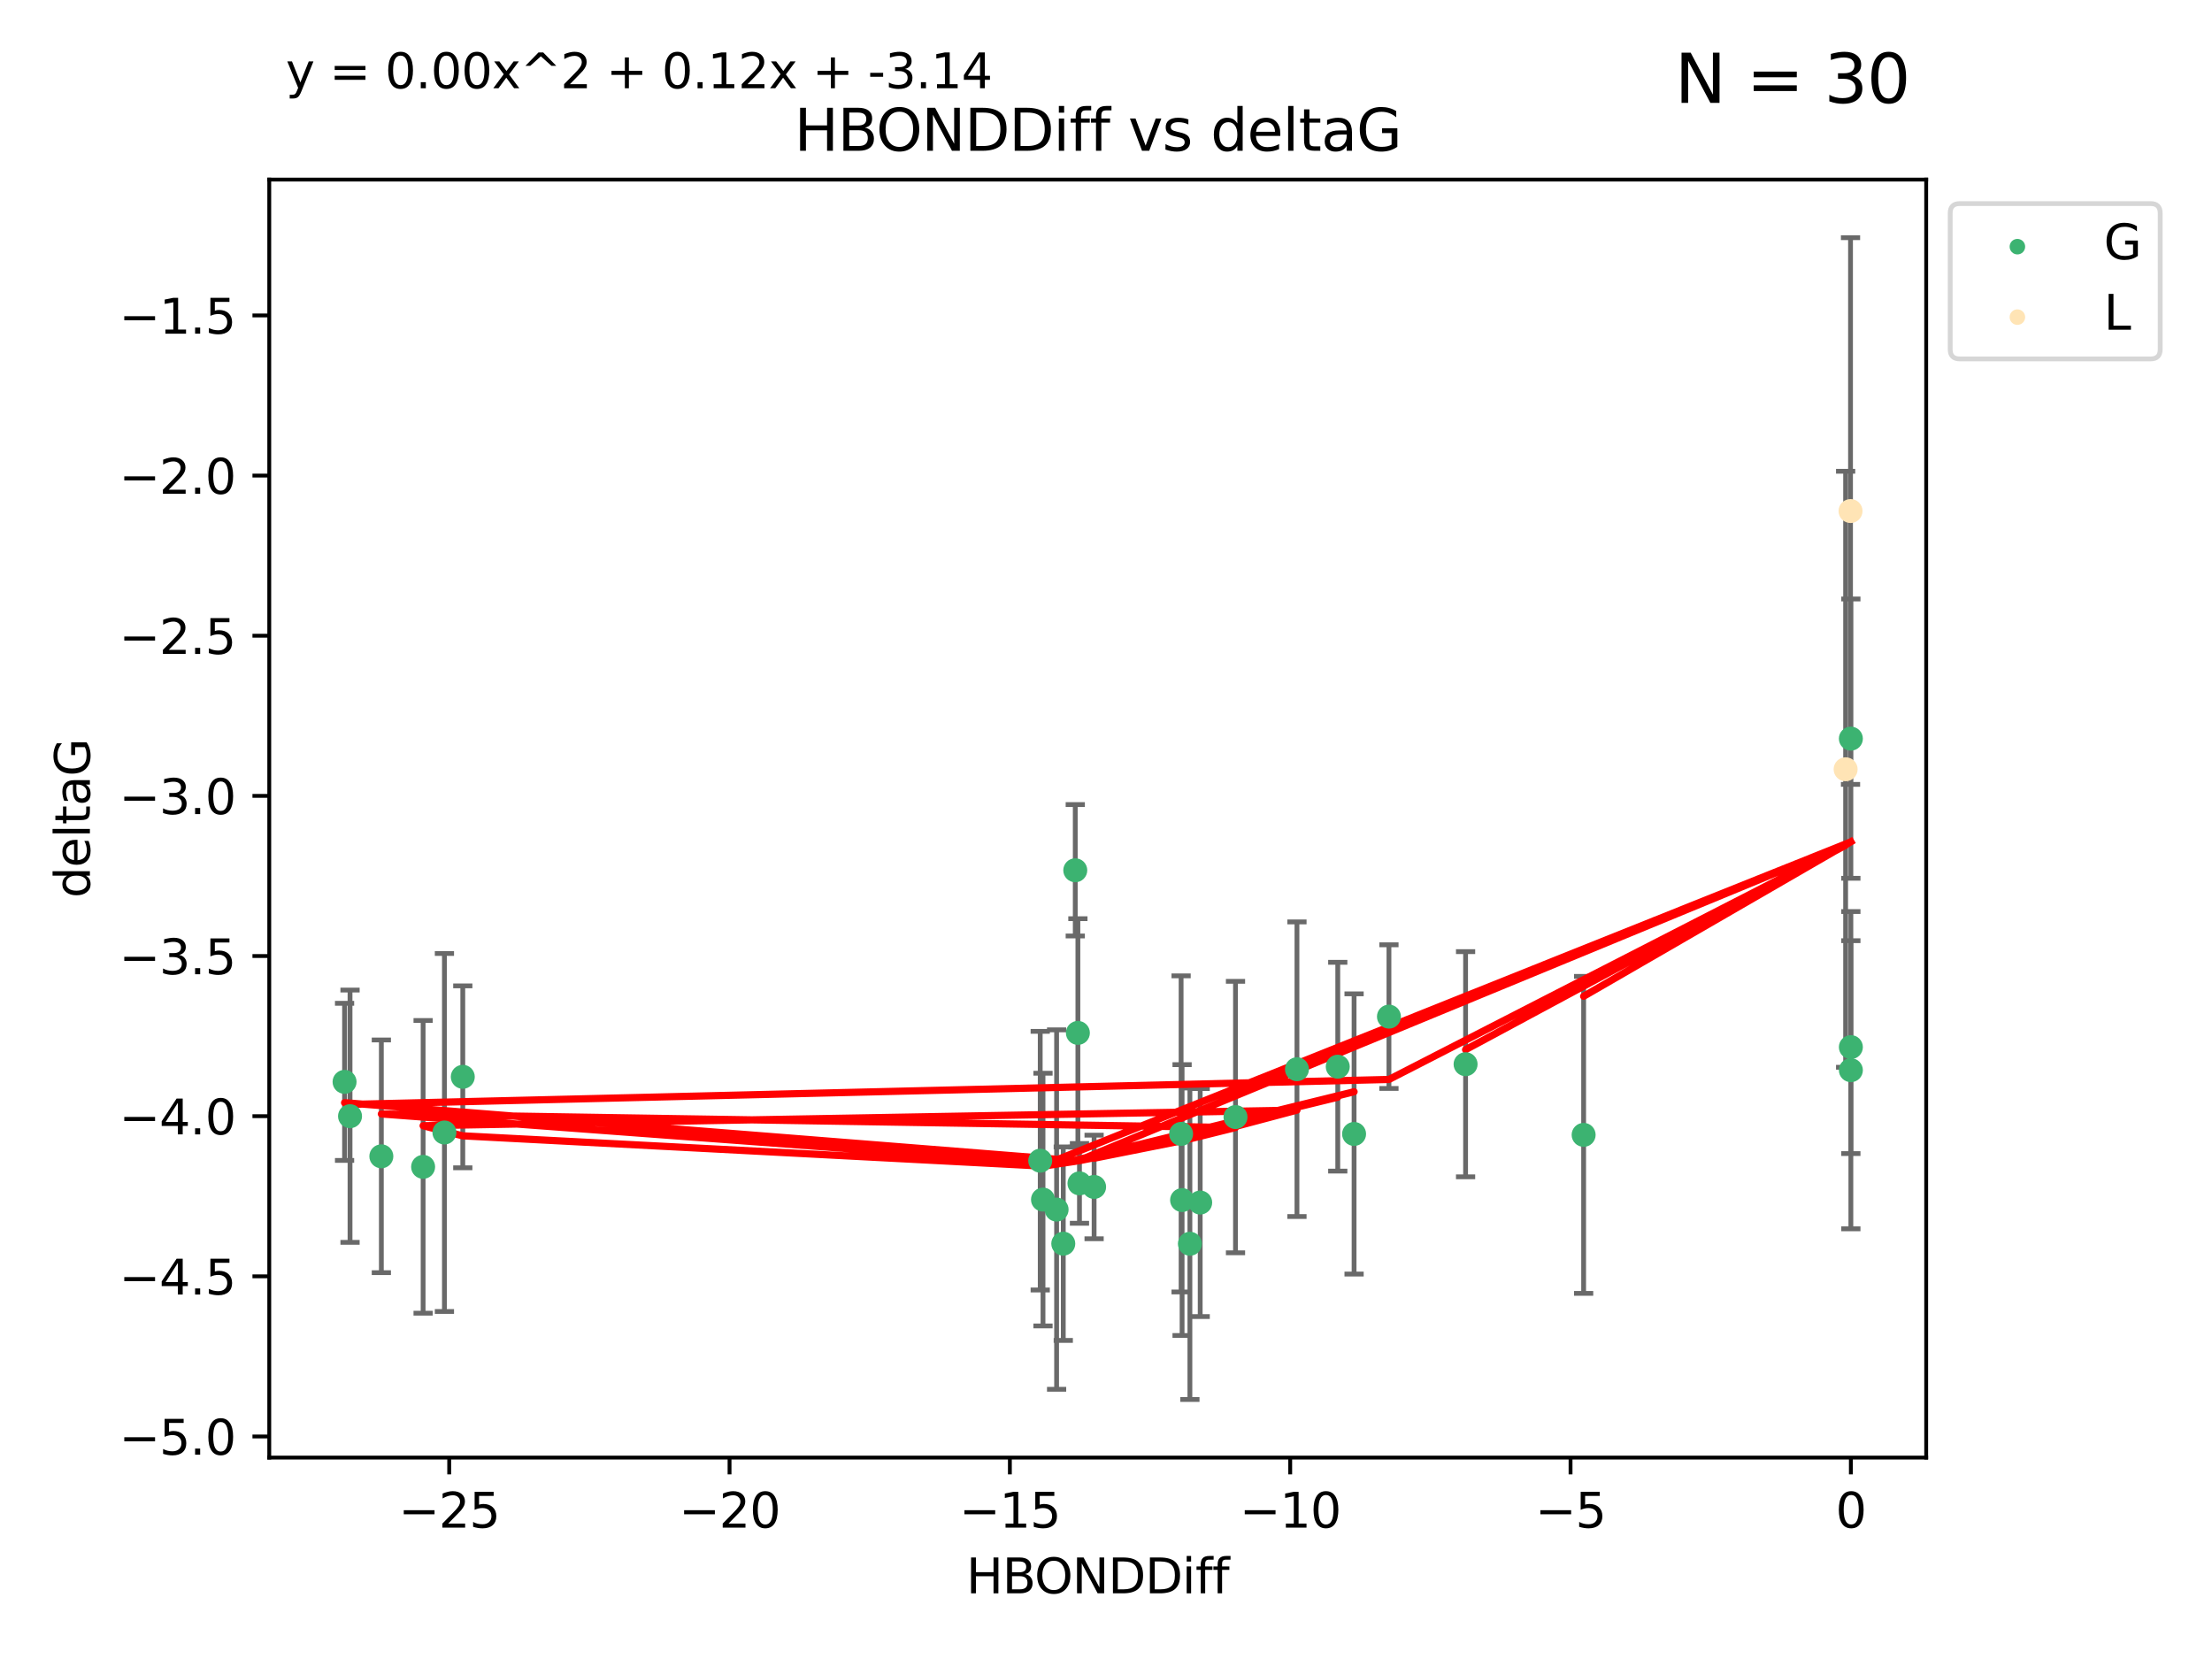<?xml version="1.0" encoding="utf-8" standalone="no"?>
<!DOCTYPE svg PUBLIC "-//W3C//DTD SVG 1.1//EN"
  "http://www.w3.org/Graphics/SVG/1.1/DTD/svg11.dtd">
<svg xmlns:xlink="http://www.w3.org/1999/xlink" width="460.8pt" height="345.6pt" viewBox="0 0 460.8 345.6" xmlns="http://www.w3.org/2000/svg" version="1.1">
 <defs>
  <style type="text/css">*{stroke-linejoin: round; stroke-linecap: butt}</style>
 </defs>
 <g id="figure_1">
  <g id="patch_1">
   <path d="M 0 345.6 
L 460.8 345.6 
L 460.8 0 
L 0 0 
z
" style="fill: #ffffff"/>
  </g>
  <g id="axes_1">
   <g id="patch_2">
    <path d="M 56.09 303.64 
L 401.26 303.64 
L 401.26 37.411 
L 56.09 37.411 
z
" style="fill: #ffffff"/>
   </g>
   <g id="PathCollection_1">
    <defs>
     <path id="mdf478854f2" d="M 0 1.118 
C 0.297 1.118 0.581 1 0.791 0.791 
C 1 0.581 1.118 0.297 1.118 0 
C 1.118 -0.297 1 -0.581 0.791 -0.791 
C 0.581 -1 0.297 -1.118 0 -1.118 
C -0.297 -1.118 -0.581 -1 -0.791 -0.791 
C -1 -0.581 -1.118 -0.297 -1.118 0 
C -1.118 0.297 -1 0.581 -0.791 0.791 
C -0.581 1 -0.297 1.118 0 1.118 
z
" style="stroke: #3cb371"/>
    </defs>
    <g clip-path="url(#p5dbda8f9b2)">
     <use xlink:href="#mdf478854f2" x="247.878" y="259.097" style="fill: #3cb371; stroke: #3cb371"/>
     <use xlink:href="#mdf478854f2" x="257.378" y="232.702" style="fill: #3cb371; stroke: #3cb371"/>
     <use xlink:href="#mdf478854f2" x="79.441" y="240.881" style="fill: #3cb371; stroke: #3cb371"/>
     <use xlink:href="#mdf478854f2" x="220.109" y="251.977" style="fill: #3cb371; stroke: #3cb371"/>
     <use xlink:href="#mdf478854f2" x="217.276" y="249.895" style="fill: #3cb371; stroke: #3cb371"/>
     <use xlink:href="#mdf478854f2" x="96.407" y="224.322" style="fill: #3cb371; stroke: #3cb371"/>
     <use xlink:href="#mdf478854f2" x="92.582" y="235.92" style="fill: #3cb371; stroke: #3cb371"/>
     <use xlink:href="#mdf478854f2" x="88.143" y="243.078" style="fill: #3cb371; stroke: #3cb371"/>
     <use xlink:href="#mdf478854f2" x="270.18" y="222.736" style="fill: #3cb371; stroke: #3cb371"/>
     <use xlink:href="#mdf478854f2" x="246.251" y="249.995" style="fill: #3cb371; stroke: #3cb371"/>
     <use xlink:href="#mdf478854f2" x="246.046" y="236.209" style="fill: #3cb371; stroke: #3cb371"/>
     <use xlink:href="#mdf478854f2" x="227.922" y="247.262" style="fill: #3cb371; stroke: #3cb371"/>
     <use xlink:href="#mdf478854f2" x="250.022" y="250.512" style="fill: #3cb371; stroke: #3cb371"/>
     <use xlink:href="#mdf478854f2" x="224.874" y="246.521" style="fill: #3cb371; stroke: #3cb371"/>
     <use xlink:href="#mdf478854f2" x="282.079" y="236.224" style="fill: #3cb371; stroke: #3cb371"/>
     <use xlink:href="#mdf478854f2" x="221.5" y="259.078" style="fill: #3cb371; stroke: #3cb371"/>
     <use xlink:href="#mdf478854f2" x="278.68" y="222.214" style="fill: #3cb371; stroke: #3cb371"/>
     <use xlink:href="#mdf478854f2" x="223.998" y="181.294" style="fill: #3cb371; stroke: #3cb371"/>
     <use xlink:href="#mdf478854f2" x="216.697" y="241.789" style="fill: #3cb371; stroke: #3cb371"/>
     <use xlink:href="#mdf478854f2" x="224.544" y="215.173" style="fill: #3cb371; stroke: #3cb371"/>
     <use xlink:href="#mdf478854f2" x="71.78" y="225.371" style="fill: #3cb371; stroke: #3cb371"/>
     <use xlink:href="#mdf478854f2" x="72.918" y="232.526" style="fill: #3cb371; stroke: #3cb371"/>
     <use xlink:href="#mdf478854f2" x="289.343" y="211.779" style="fill: #3cb371; stroke: #3cb371"/>
     <use xlink:href="#mdf478854f2" x="305.308" y="221.695" style="fill: #3cb371; stroke: #3cb371"/>
     <use xlink:href="#mdf478854f2" x="385.57" y="153.872" style="fill: #3cb371; stroke: #3cb371"/>
     <use xlink:href="#mdf478854f2" x="385.57" y="222.939" style="fill: #3cb371; stroke: #3cb371"/>
     <use xlink:href="#mdf478854f2" x="329.9" y="236.414" style="fill: #3cb371; stroke: #3cb371"/>
     <use xlink:href="#mdf478854f2" x="385.57" y="218.135" style="fill: #3cb371; stroke: #3cb371"/>
    </g>
   </g>
   <g id="PathCollection_2">
    <defs>
     <path id="mc7ce3ef7ea" d="M 0 1.118 
C 0.297 1.118 0.581 1 0.791 0.791 
C 1 0.581 1.118 0.297 1.118 0 
C 1.118 -0.297 1 -0.581 0.791 -0.791 
C 0.581 -1 0.297 -1.118 0 -1.118 
C -0.297 -1.118 -0.581 -1 -0.791 -0.791 
C -1 -0.581 -1.118 -0.297 -1.118 0 
C -1.118 0.297 -1 0.581 -0.791 0.791 
C -0.581 1 -0.297 1.118 0 1.118 
z
" style="stroke: #ffe4b5"/>
    </defs>
    <g clip-path="url(#p5dbda8f9b2)">
     <use xlink:href="#mc7ce3ef7ea" x="385.498" y="106.457" style="fill: #ffe4b5; stroke: #ffe4b5"/>
     <use xlink:href="#mc7ce3ef7ea" x="384.478" y="160.254" style="fill: #ffe4b5; stroke: #ffe4b5"/>
    </g>
   </g>
   <g id="matplotlib.axis_1">
    <g id="xtick_1">
     <g id="line2d_1">
      <defs>
       <path id="m3c35f64d0a" d="M 0 0 
L 0 3.5 
" style="stroke: #000000; stroke-width: 0.8"/>
      </defs>
      <g>
       <use xlink:href="#m3c35f64d0a" x="93.578" y="303.64" style="stroke: #000000; stroke-width: 0.8"/>
      </g>
     </g>
     <g id="text_1">
      <!-- −25 -->
      <g transform="translate(83.026 318.238)scale(0.1 -0.1)">
       <defs>
        <path id="DejaVuSans-2212" d="M 678 2272 
L 4684 2272 
L 4684 1741 
L 678 1741 
L 678 2272 
z
" transform="scale(0.016)"/>
        <path id="DejaVuSans-32" d="M 1228 531 
L 3431 531 
L 3431 0 
L 469 0 
L 469 531 
Q 828 903 1448 1529 
Q 2069 2156 2228 2338 
Q 2531 2678 2651 2914 
Q 2772 3150 2772 3378 
Q 2772 3750 2511 3984 
Q 2250 4219 1831 4219 
Q 1534 4219 1204 4116 
Q 875 4013 500 3803 
L 500 4441 
Q 881 4594 1212 4672 
Q 1544 4750 1819 4750 
Q 2544 4750 2975 4387 
Q 3406 4025 3406 3419 
Q 3406 3131 3298 2873 
Q 3191 2616 2906 2266 
Q 2828 2175 2409 1742 
Q 1991 1309 1228 531 
z
" transform="scale(0.016)"/>
        <path id="DejaVuSans-35" d="M 691 4666 
L 3169 4666 
L 3169 4134 
L 1269 4134 
L 1269 2991 
Q 1406 3038 1543 3061 
Q 1681 3084 1819 3084 
Q 2600 3084 3056 2656 
Q 3513 2228 3513 1497 
Q 3513 744 3044 326 
Q 2575 -91 1722 -91 
Q 1428 -91 1123 -41 
Q 819 9 494 109 
L 494 744 
Q 775 591 1075 516 
Q 1375 441 1709 441 
Q 2250 441 2565 725 
Q 2881 1009 2881 1497 
Q 2881 1984 2565 2268 
Q 2250 2553 1709 2553 
Q 1456 2553 1204 2497 
Q 953 2441 691 2322 
L 691 4666 
z
" transform="scale(0.016)"/>
       </defs>
       <use xlink:href="#DejaVuSans-2212"/>
       <use xlink:href="#DejaVuSans-32" x="83.789"/>
       <use xlink:href="#DejaVuSans-35" x="147.412"/>
      </g>
     </g>
    </g>
    <g id="xtick_2">
     <g id="line2d_2">
      <g>
       <use xlink:href="#m3c35f64d0a" x="151.977" y="303.64" style="stroke: #000000; stroke-width: 0.8"/>
      </g>
     </g>
     <g id="text_2">
      <!-- −20 -->
      <g transform="translate(141.425 318.238)scale(0.1 -0.1)">
       <defs>
        <path id="DejaVuSans-30" d="M 2034 4250 
Q 1547 4250 1301 3770 
Q 1056 3291 1056 2328 
Q 1056 1369 1301 889 
Q 1547 409 2034 409 
Q 2525 409 2770 889 
Q 3016 1369 3016 2328 
Q 3016 3291 2770 3770 
Q 2525 4250 2034 4250 
z
M 2034 4750 
Q 2819 4750 3233 4129 
Q 3647 3509 3647 2328 
Q 3647 1150 3233 529 
Q 2819 -91 2034 -91 
Q 1250 -91 836 529 
Q 422 1150 422 2328 
Q 422 3509 836 4129 
Q 1250 4750 2034 4750 
z
" transform="scale(0.016)"/>
       </defs>
       <use xlink:href="#DejaVuSans-2212"/>
       <use xlink:href="#DejaVuSans-32" x="83.789"/>
       <use xlink:href="#DejaVuSans-30" x="147.412"/>
      </g>
     </g>
    </g>
    <g id="xtick_3">
     <g id="line2d_3">
      <g>
       <use xlink:href="#m3c35f64d0a" x="210.375" y="303.64" style="stroke: #000000; stroke-width: 0.8"/>
      </g>
     </g>
     <g id="text_3">
      <!-- −15 -->
      <g transform="translate(199.823 318.238)scale(0.1 -0.1)">
       <defs>
        <path id="DejaVuSans-31" d="M 794 531 
L 1825 531 
L 1825 4091 
L 703 3866 
L 703 4441 
L 1819 4666 
L 2450 4666 
L 2450 531 
L 3481 531 
L 3481 0 
L 794 0 
L 794 531 
z
" transform="scale(0.016)"/>
       </defs>
       <use xlink:href="#DejaVuSans-2212"/>
       <use xlink:href="#DejaVuSans-31" x="83.789"/>
       <use xlink:href="#DejaVuSans-35" x="147.412"/>
      </g>
     </g>
    </g>
    <g id="xtick_4">
     <g id="line2d_4">
      <g>
       <use xlink:href="#m3c35f64d0a" x="268.774" y="303.64" style="stroke: #000000; stroke-width: 0.8"/>
      </g>
     </g>
     <g id="text_4">
      <!-- −10 -->
      <g transform="translate(258.221 318.238)scale(0.1 -0.1)">
       <use xlink:href="#DejaVuSans-2212"/>
       <use xlink:href="#DejaVuSans-31" x="83.789"/>
       <use xlink:href="#DejaVuSans-30" x="147.412"/>
      </g>
     </g>
    </g>
    <g id="xtick_5">
     <g id="line2d_5">
      <g>
       <use xlink:href="#m3c35f64d0a" x="327.172" y="303.64" style="stroke: #000000; stroke-width: 0.8"/>
      </g>
     </g>
     <g id="text_5">
      <!-- −5 -->
      <g transform="translate(319.801 318.238)scale(0.1 -0.1)">
       <use xlink:href="#DejaVuSans-2212"/>
       <use xlink:href="#DejaVuSans-35" x="83.789"/>
      </g>
     </g>
    </g>
    <g id="xtick_6">
     <g id="line2d_6">
      <g>
       <use xlink:href="#m3c35f64d0a" x="385.57" y="303.64" style="stroke: #000000; stroke-width: 0.8"/>
      </g>
     </g>
     <g id="text_6">
      <!-- 0 -->
      <g transform="translate(382.389 318.238)scale(0.1 -0.1)">
       <use xlink:href="#DejaVuSans-30"/>
      </g>
     </g>
    </g>
    <g id="text_7">
     <!-- HBONDDiff -->
     <g transform="translate(201.286 331.917)scale(0.1 -0.1)">
      <defs>
       <path id="DejaVuSans-48" d="M 628 4666 
L 1259 4666 
L 1259 2753 
L 3553 2753 
L 3553 4666 
L 4184 4666 
L 4184 0 
L 3553 0 
L 3553 2222 
L 1259 2222 
L 1259 0 
L 628 0 
L 628 4666 
z
" transform="scale(0.016)"/>
       <path id="DejaVuSans-42" d="M 1259 2228 
L 1259 519 
L 2272 519 
Q 2781 519 3026 730 
Q 3272 941 3272 1375 
Q 3272 1813 3026 2020 
Q 2781 2228 2272 2228 
L 1259 2228 
z
M 1259 4147 
L 1259 2741 
L 2194 2741 
Q 2656 2741 2882 2914 
Q 3109 3088 3109 3444 
Q 3109 3797 2882 3972 
Q 2656 4147 2194 4147 
L 1259 4147 
z
M 628 4666 
L 2241 4666 
Q 2963 4666 3353 4366 
Q 3744 4066 3744 3513 
Q 3744 3084 3544 2831 
Q 3344 2578 2956 2516 
Q 3422 2416 3680 2098 
Q 3938 1781 3938 1306 
Q 3938 681 3513 340 
Q 3088 0 2303 0 
L 628 0 
L 628 4666 
z
" transform="scale(0.016)"/>
       <path id="DejaVuSans-4f" d="M 2522 4238 
Q 1834 4238 1429 3725 
Q 1025 3213 1025 2328 
Q 1025 1447 1429 934 
Q 1834 422 2522 422 
Q 3209 422 3611 934 
Q 4013 1447 4013 2328 
Q 4013 3213 3611 3725 
Q 3209 4238 2522 4238 
z
M 2522 4750 
Q 3503 4750 4090 4092 
Q 4678 3434 4678 2328 
Q 4678 1225 4090 567 
Q 3503 -91 2522 -91 
Q 1538 -91 948 565 
Q 359 1222 359 2328 
Q 359 3434 948 4092 
Q 1538 4750 2522 4750 
z
" transform="scale(0.016)"/>
       <path id="DejaVuSans-4e" d="M 628 4666 
L 1478 4666 
L 3547 763 
L 3547 4666 
L 4159 4666 
L 4159 0 
L 3309 0 
L 1241 3903 
L 1241 0 
L 628 0 
L 628 4666 
z
" transform="scale(0.016)"/>
       <path id="DejaVuSans-44" d="M 1259 4147 
L 1259 519 
L 2022 519 
Q 2988 519 3436 956 
Q 3884 1394 3884 2338 
Q 3884 3275 3436 3711 
Q 2988 4147 2022 4147 
L 1259 4147 
z
M 628 4666 
L 1925 4666 
Q 3281 4666 3915 4102 
Q 4550 3538 4550 2338 
Q 4550 1131 3912 565 
Q 3275 0 1925 0 
L 628 0 
L 628 4666 
z
" transform="scale(0.016)"/>
       <path id="DejaVuSans-69" d="M 603 3500 
L 1178 3500 
L 1178 0 
L 603 0 
L 603 3500 
z
M 603 4863 
L 1178 4863 
L 1178 4134 
L 603 4134 
L 603 4863 
z
" transform="scale(0.016)"/>
       <path id="DejaVuSans-66" d="M 2375 4863 
L 2375 4384 
L 1825 4384 
Q 1516 4384 1395 4259 
Q 1275 4134 1275 3809 
L 1275 3500 
L 2222 3500 
L 2222 3053 
L 1275 3053 
L 1275 0 
L 697 0 
L 697 3053 
L 147 3053 
L 147 3500 
L 697 3500 
L 697 3744 
Q 697 4328 969 4595 
Q 1241 4863 1831 4863 
L 2375 4863 
z
" transform="scale(0.016)"/>
      </defs>
      <use xlink:href="#DejaVuSans-48"/>
      <use xlink:href="#DejaVuSans-42" x="75.195"/>
      <use xlink:href="#DejaVuSans-4f" x="142.049"/>
      <use xlink:href="#DejaVuSans-4e" x="220.76"/>
      <use xlink:href="#DejaVuSans-44" x="295.564"/>
      <use xlink:href="#DejaVuSans-44" x="372.566"/>
      <use xlink:href="#DejaVuSans-69" x="449.568"/>
      <use xlink:href="#DejaVuSans-66" x="477.352"/>
      <use xlink:href="#DejaVuSans-66" x="512.557"/>
     </g>
    </g>
   </g>
   <g id="matplotlib.axis_2">
    <g id="ytick_1">
     <g id="line2d_7">
      <defs>
       <path id="m96bfb7d259" d="M 0 0 
L -3.5 0 
" style="stroke: #000000; stroke-width: 0.8"/>
      </defs>
      <g>
       <use xlink:href="#m96bfb7d259" x="56.09" y="299.239" style="stroke: #000000; stroke-width: 0.8"/>
      </g>
     </g>
     <g id="text_8">
      <!-- −5.0 -->
      <g transform="translate(24.807 303.038)scale(0.1 -0.1)">
       <defs>
        <path id="DejaVuSans-2e" d="M 684 794 
L 1344 794 
L 1344 0 
L 684 0 
L 684 794 
z
" transform="scale(0.016)"/>
       </defs>
       <use xlink:href="#DejaVuSans-2212"/>
       <use xlink:href="#DejaVuSans-35" x="83.789"/>
       <use xlink:href="#DejaVuSans-2e" x="147.412"/>
       <use xlink:href="#DejaVuSans-30" x="179.199"/>
      </g>
     </g>
    </g>
    <g id="ytick_2">
     <g id="line2d_8">
      <g>
       <use xlink:href="#m96bfb7d259" x="56.09" y="265.877" style="stroke: #000000; stroke-width: 0.8"/>
      </g>
     </g>
     <g id="text_9">
      <!-- −4.5 -->
      <g transform="translate(24.807 269.676)scale(0.1 -0.1)">
       <defs>
        <path id="DejaVuSans-34" d="M 2419 4116 
L 825 1625 
L 2419 1625 
L 2419 4116 
z
M 2253 4666 
L 3047 4666 
L 3047 1625 
L 3713 1625 
L 3713 1100 
L 3047 1100 
L 3047 0 
L 2419 0 
L 2419 1100 
L 313 1100 
L 313 1709 
L 2253 4666 
z
" transform="scale(0.016)"/>
       </defs>
       <use xlink:href="#DejaVuSans-2212"/>
       <use xlink:href="#DejaVuSans-34" x="83.789"/>
       <use xlink:href="#DejaVuSans-2e" x="147.412"/>
       <use xlink:href="#DejaVuSans-35" x="179.199"/>
      </g>
     </g>
    </g>
    <g id="ytick_3">
     <g id="line2d_9">
      <g>
       <use xlink:href="#m96bfb7d259" x="56.09" y="232.515" style="stroke: #000000; stroke-width: 0.8"/>
      </g>
     </g>
     <g id="text_10">
      <!-- −4.0 -->
      <g transform="translate(24.807 236.315)scale(0.1 -0.1)">
       <use xlink:href="#DejaVuSans-2212"/>
       <use xlink:href="#DejaVuSans-34" x="83.789"/>
       <use xlink:href="#DejaVuSans-2e" x="147.412"/>
       <use xlink:href="#DejaVuSans-30" x="179.199"/>
      </g>
     </g>
    </g>
    <g id="ytick_4">
     <g id="line2d_10">
      <g>
       <use xlink:href="#m96bfb7d259" x="56.09" y="199.154" style="stroke: #000000; stroke-width: 0.8"/>
      </g>
     </g>
     <g id="text_11">
      <!-- −3.5 -->
      <g transform="translate(24.807 202.953)scale(0.1 -0.1)">
       <defs>
        <path id="DejaVuSans-33" d="M 2597 2516 
Q 3050 2419 3304 2112 
Q 3559 1806 3559 1356 
Q 3559 666 3084 287 
Q 2609 -91 1734 -91 
Q 1441 -91 1130 -33 
Q 819 25 488 141 
L 488 750 
Q 750 597 1062 519 
Q 1375 441 1716 441 
Q 2309 441 2620 675 
Q 2931 909 2931 1356 
Q 2931 1769 2642 2001 
Q 2353 2234 1838 2234 
L 1294 2234 
L 1294 2753 
L 1863 2753 
Q 2328 2753 2575 2939 
Q 2822 3125 2822 3475 
Q 2822 3834 2567 4026 
Q 2313 4219 1838 4219 
Q 1578 4219 1281 4162 
Q 984 4106 628 3988 
L 628 4550 
Q 988 4650 1302 4700 
Q 1616 4750 1894 4750 
Q 2613 4750 3031 4423 
Q 3450 4097 3450 3541 
Q 3450 3153 3228 2886 
Q 3006 2619 2597 2516 
z
" transform="scale(0.016)"/>
       </defs>
       <use xlink:href="#DejaVuSans-2212"/>
       <use xlink:href="#DejaVuSans-33" x="83.789"/>
       <use xlink:href="#DejaVuSans-2e" x="147.412"/>
       <use xlink:href="#DejaVuSans-35" x="179.199"/>
      </g>
     </g>
    </g>
    <g id="ytick_5">
     <g id="line2d_11">
      <g>
       <use xlink:href="#m96bfb7d259" x="56.09" y="165.792" style="stroke: #000000; stroke-width: 0.8"/>
      </g>
     </g>
     <g id="text_12">
      <!-- −3.0 -->
      <g transform="translate(24.807 169.591)scale(0.1 -0.1)">
       <use xlink:href="#DejaVuSans-2212"/>
       <use xlink:href="#DejaVuSans-33" x="83.789"/>
       <use xlink:href="#DejaVuSans-2e" x="147.412"/>
       <use xlink:href="#DejaVuSans-30" x="179.199"/>
      </g>
     </g>
    </g>
    <g id="ytick_6">
     <g id="line2d_12">
      <g>
       <use xlink:href="#m96bfb7d259" x="56.09" y="132.431" style="stroke: #000000; stroke-width: 0.8"/>
      </g>
     </g>
     <g id="text_13">
      <!-- −2.5 -->
      <g transform="translate(24.807 136.23)scale(0.1 -0.1)">
       <use xlink:href="#DejaVuSans-2212"/>
       <use xlink:href="#DejaVuSans-32" x="83.789"/>
       <use xlink:href="#DejaVuSans-2e" x="147.412"/>
       <use xlink:href="#DejaVuSans-35" x="179.199"/>
      </g>
     </g>
    </g>
    <g id="ytick_7">
     <g id="line2d_13">
      <g>
       <use xlink:href="#m96bfb7d259" x="56.09" y="99.069" style="stroke: #000000; stroke-width: 0.8"/>
      </g>
     </g>
     <g id="text_14">
      <!-- −2.0 -->
      <g transform="translate(24.807 102.868)scale(0.1 -0.1)">
       <use xlink:href="#DejaVuSans-2212"/>
       <use xlink:href="#DejaVuSans-32" x="83.789"/>
       <use xlink:href="#DejaVuSans-2e" x="147.412"/>
       <use xlink:href="#DejaVuSans-30" x="179.199"/>
      </g>
     </g>
    </g>
    <g id="ytick_8">
     <g id="line2d_14">
      <g>
       <use xlink:href="#m96bfb7d259" x="56.09" y="65.707" style="stroke: #000000; stroke-width: 0.8"/>
      </g>
     </g>
     <g id="text_15">
      <!-- −1.5 -->
      <g transform="translate(24.807 69.507)scale(0.1 -0.1)">
       <use xlink:href="#DejaVuSans-2212"/>
       <use xlink:href="#DejaVuSans-31" x="83.789"/>
       <use xlink:href="#DejaVuSans-2e" x="147.412"/>
       <use xlink:href="#DejaVuSans-35" x="179.199"/>
      </g>
     </g>
    </g>
    <g id="text_16">
     <!-- deltaG -->
     <g transform="translate(18.727 187.064)rotate(-90)scale(0.1 -0.1)">
      <defs>
       <path id="DejaVuSans-64" d="M 2906 2969 
L 2906 4863 
L 3481 4863 
L 3481 0 
L 2906 0 
L 2906 525 
Q 2725 213 2448 61 
Q 2172 -91 1784 -91 
Q 1150 -91 751 415 
Q 353 922 353 1747 
Q 353 2572 751 3078 
Q 1150 3584 1784 3584 
Q 2172 3584 2448 3432 
Q 2725 3281 2906 2969 
z
M 947 1747 
Q 947 1113 1208 752 
Q 1469 391 1925 391 
Q 2381 391 2643 752 
Q 2906 1113 2906 1747 
Q 2906 2381 2643 2742 
Q 2381 3103 1925 3103 
Q 1469 3103 1208 2742 
Q 947 2381 947 1747 
z
" transform="scale(0.016)"/>
       <path id="DejaVuSans-65" d="M 3597 1894 
L 3597 1613 
L 953 1613 
Q 991 1019 1311 708 
Q 1631 397 2203 397 
Q 2534 397 2845 478 
Q 3156 559 3463 722 
L 3463 178 
Q 3153 47 2828 -22 
Q 2503 -91 2169 -91 
Q 1331 -91 842 396 
Q 353 884 353 1716 
Q 353 2575 817 3079 
Q 1281 3584 2069 3584 
Q 2775 3584 3186 3129 
Q 3597 2675 3597 1894 
z
M 3022 2063 
Q 3016 2534 2758 2815 
Q 2500 3097 2075 3097 
Q 1594 3097 1305 2825 
Q 1016 2553 972 2059 
L 3022 2063 
z
" transform="scale(0.016)"/>
       <path id="DejaVuSans-6c" d="M 603 4863 
L 1178 4863 
L 1178 0 
L 603 0 
L 603 4863 
z
" transform="scale(0.016)"/>
       <path id="DejaVuSans-74" d="M 1172 4494 
L 1172 3500 
L 2356 3500 
L 2356 3053 
L 1172 3053 
L 1172 1153 
Q 1172 725 1289 603 
Q 1406 481 1766 481 
L 2356 481 
L 2356 0 
L 1766 0 
Q 1100 0 847 248 
Q 594 497 594 1153 
L 594 3053 
L 172 3053 
L 172 3500 
L 594 3500 
L 594 4494 
L 1172 4494 
z
" transform="scale(0.016)"/>
       <path id="DejaVuSans-61" d="M 2194 1759 
Q 1497 1759 1228 1600 
Q 959 1441 959 1056 
Q 959 750 1161 570 
Q 1363 391 1709 391 
Q 2188 391 2477 730 
Q 2766 1069 2766 1631 
L 2766 1759 
L 2194 1759 
z
M 3341 1997 
L 3341 0 
L 2766 0 
L 2766 531 
Q 2569 213 2275 61 
Q 1981 -91 1556 -91 
Q 1019 -91 701 211 
Q 384 513 384 1019 
Q 384 1609 779 1909 
Q 1175 2209 1959 2209 
L 2766 2209 
L 2766 2266 
Q 2766 2663 2505 2880 
Q 2244 3097 1772 3097 
Q 1472 3097 1187 3025 
Q 903 2953 641 2809 
L 641 3341 
Q 956 3463 1253 3523 
Q 1550 3584 1831 3584 
Q 2591 3584 2966 3190 
Q 3341 2797 3341 1997 
z
" transform="scale(0.016)"/>
       <path id="DejaVuSans-47" d="M 3809 666 
L 3809 1919 
L 2778 1919 
L 2778 2438 
L 4434 2438 
L 4434 434 
Q 4069 175 3628 42 
Q 3188 -91 2688 -91 
Q 1594 -91 976 548 
Q 359 1188 359 2328 
Q 359 3472 976 4111 
Q 1594 4750 2688 4750 
Q 3144 4750 3555 4637 
Q 3966 4525 4313 4306 
L 4313 3634 
Q 3963 3931 3569 4081 
Q 3175 4231 2741 4231 
Q 1884 4231 1454 3753 
Q 1025 3275 1025 2328 
Q 1025 1384 1454 906 
Q 1884 428 2741 428 
Q 3075 428 3337 486 
Q 3600 544 3809 666 
z
" transform="scale(0.016)"/>
      </defs>
      <use xlink:href="#DejaVuSans-64"/>
      <use xlink:href="#DejaVuSans-65" x="63.477"/>
      <use xlink:href="#DejaVuSans-6c" x="125"/>
      <use xlink:href="#DejaVuSans-74" x="152.783"/>
      <use xlink:href="#DejaVuSans-61" x="191.992"/>
      <use xlink:href="#DejaVuSans-47" x="253.271"/>
     </g>
    </g>
   </g>
   <g id="LineCollection_1">
    <path d="M 247.878 291.539 
L 247.878 226.655 
" clip-path="url(#p5dbda8f9b2)" style="fill: none; stroke: #696969"/>
    <path d="M 257.378 260.975 
L 257.378 204.429 
" clip-path="url(#p5dbda8f9b2)" style="fill: none; stroke: #696969"/>
    <path d="M 79.441 265.116 
L 79.441 216.646 
" clip-path="url(#p5dbda8f9b2)" style="fill: none; stroke: #696969"/>
    <path d="M 220.109 289.416 
L 220.109 214.538 
" clip-path="url(#p5dbda8f9b2)" style="fill: none; stroke: #696969"/>
    <path d="M 217.276 276.219 
L 217.276 223.571 
" clip-path="url(#p5dbda8f9b2)" style="fill: none; stroke: #696969"/>
    <path d="M 96.407 243.273 
L 96.407 205.371 
" clip-path="url(#p5dbda8f9b2)" style="fill: none; stroke: #696969"/>
    <path d="M 92.582 273.209 
L 92.582 198.631 
" clip-path="url(#p5dbda8f9b2)" style="fill: none; stroke: #696969"/>
    <path d="M 88.143 273.565 
L 88.143 212.591 
" clip-path="url(#p5dbda8f9b2)" style="fill: none; stroke: #696969"/>
    <path d="M 270.18 253.424 
L 270.18 192.048 
" clip-path="url(#p5dbda8f9b2)" style="fill: none; stroke: #696969"/>
    <path d="M 246.251 278.204 
L 246.251 221.785 
" clip-path="url(#p5dbda8f9b2)" style="fill: none; stroke: #696969"/>
    <path d="M 246.046 269.134 
L 246.046 203.284 
" clip-path="url(#p5dbda8f9b2)" style="fill: none; stroke: #696969"/>
    <path d="M 227.922 258.051 
L 227.922 236.473 
" clip-path="url(#p5dbda8f9b2)" style="fill: none; stroke: #696969"/>
    <path d="M 250.022 274.263 
L 250.022 226.762 
" clip-path="url(#p5dbda8f9b2)" style="fill: none; stroke: #696969"/>
    <path d="M 224.874 254.829 
L 224.874 238.213 
" clip-path="url(#p5dbda8f9b2)" style="fill: none; stroke: #696969"/>
    <path d="M 282.079 265.41 
L 282.079 207.038 
" clip-path="url(#p5dbda8f9b2)" style="fill: none; stroke: #696969"/>
    <path d="M 221.5 279.234 
L 221.5 238.921 
" clip-path="url(#p5dbda8f9b2)" style="fill: none; stroke: #696969"/>
    <path d="M 278.68 243.962 
L 278.68 200.466 
" clip-path="url(#p5dbda8f9b2)" style="fill: none; stroke: #696969"/>
    <path d="M 223.998 194.98 
L 223.998 167.608 
" clip-path="url(#p5dbda8f9b2)" style="fill: none; stroke: #696969"/>
    <path d="M 216.697 268.725 
L 216.697 214.852 
" clip-path="url(#p5dbda8f9b2)" style="fill: none; stroke: #696969"/>
    <path d="M 224.544 238.968 
L 224.544 191.377 
" clip-path="url(#p5dbda8f9b2)" style="fill: none; stroke: #696969"/>
    <path d="M 71.78 241.734 
L 71.78 209.008 
" clip-path="url(#p5dbda8f9b2)" style="fill: none; stroke: #696969"/>
    <path d="M 72.918 258.805 
L 72.918 206.247 
" clip-path="url(#p5dbda8f9b2)" style="fill: none; stroke: #696969"/>
    <path d="M 289.343 226.744 
L 289.343 196.815 
" clip-path="url(#p5dbda8f9b2)" style="fill: none; stroke: #696969"/>
    <path d="M 305.308 245.149 
L 305.308 198.242 
" clip-path="url(#p5dbda8f9b2)" style="fill: none; stroke: #696969"/>
    <path d="M 385.57 182.965 
L 385.57 124.779 
" clip-path="url(#p5dbda8f9b2)" style="fill: none; stroke: #696969"/>
    <path d="M 385.57 255.982 
L 385.57 189.896 
" clip-path="url(#p5dbda8f9b2)" style="fill: none; stroke: #696969"/>
    <path d="M 329.9 269.434 
L 329.9 203.394 
" clip-path="url(#p5dbda8f9b2)" style="fill: none; stroke: #696969"/>
    <path d="M 385.57 240.308 
L 385.57 195.961 
" clip-path="url(#p5dbda8f9b2)" style="fill: none; stroke: #696969"/>
   </g>
   <g id="line2d_15">
    <defs>
     <path id="m185d2fc78f" d="M 2 0 
L -2 -0 
" style="stroke: #696969"/>
    </defs>
    <g clip-path="url(#p5dbda8f9b2)">
     <use xlink:href="#m185d2fc78f" x="247.878" y="291.539" style="fill: #696969; stroke: #696969"/>
     <use xlink:href="#m185d2fc78f" x="257.378" y="260.975" style="fill: #696969; stroke: #696969"/>
     <use xlink:href="#m185d2fc78f" x="79.441" y="265.116" style="fill: #696969; stroke: #696969"/>
     <use xlink:href="#m185d2fc78f" x="220.109" y="289.416" style="fill: #696969; stroke: #696969"/>
     <use xlink:href="#m185d2fc78f" x="217.276" y="276.219" style="fill: #696969; stroke: #696969"/>
     <use xlink:href="#m185d2fc78f" x="96.407" y="243.273" style="fill: #696969; stroke: #696969"/>
     <use xlink:href="#m185d2fc78f" x="92.582" y="273.209" style="fill: #696969; stroke: #696969"/>
     <use xlink:href="#m185d2fc78f" x="88.143" y="273.565" style="fill: #696969; stroke: #696969"/>
     <use xlink:href="#m185d2fc78f" x="270.18" y="253.424" style="fill: #696969; stroke: #696969"/>
     <use xlink:href="#m185d2fc78f" x="246.251" y="278.204" style="fill: #696969; stroke: #696969"/>
     <use xlink:href="#m185d2fc78f" x="246.046" y="269.134" style="fill: #696969; stroke: #696969"/>
     <use xlink:href="#m185d2fc78f" x="227.922" y="258.051" style="fill: #696969; stroke: #696969"/>
     <use xlink:href="#m185d2fc78f" x="250.022" y="274.263" style="fill: #696969; stroke: #696969"/>
     <use xlink:href="#m185d2fc78f" x="224.874" y="254.829" style="fill: #696969; stroke: #696969"/>
     <use xlink:href="#m185d2fc78f" x="282.079" y="265.41" style="fill: #696969; stroke: #696969"/>
     <use xlink:href="#m185d2fc78f" x="221.5" y="279.234" style="fill: #696969; stroke: #696969"/>
     <use xlink:href="#m185d2fc78f" x="278.68" y="243.962" style="fill: #696969; stroke: #696969"/>
     <use xlink:href="#m185d2fc78f" x="223.998" y="194.98" style="fill: #696969; stroke: #696969"/>
     <use xlink:href="#m185d2fc78f" x="216.697" y="268.725" style="fill: #696969; stroke: #696969"/>
     <use xlink:href="#m185d2fc78f" x="224.544" y="238.968" style="fill: #696969; stroke: #696969"/>
     <use xlink:href="#m185d2fc78f" x="71.78" y="241.734" style="fill: #696969; stroke: #696969"/>
     <use xlink:href="#m185d2fc78f" x="72.918" y="258.805" style="fill: #696969; stroke: #696969"/>
     <use xlink:href="#m185d2fc78f" x="289.343" y="226.744" style="fill: #696969; stroke: #696969"/>
     <use xlink:href="#m185d2fc78f" x="305.308" y="245.149" style="fill: #696969; stroke: #696969"/>
     <use xlink:href="#m185d2fc78f" x="385.57" y="182.965" style="fill: #696969; stroke: #696969"/>
     <use xlink:href="#m185d2fc78f" x="385.57" y="255.982" style="fill: #696969; stroke: #696969"/>
     <use xlink:href="#m185d2fc78f" x="329.9" y="269.434" style="fill: #696969; stroke: #696969"/>
     <use xlink:href="#m185d2fc78f" x="385.57" y="240.308" style="fill: #696969; stroke: #696969"/>
    </g>
   </g>
   <g id="line2d_16">
    <g clip-path="url(#p5dbda8f9b2)">
     <use xlink:href="#m185d2fc78f" x="247.878" y="226.655" style="fill: #696969; stroke: #696969"/>
     <use xlink:href="#m185d2fc78f" x="257.378" y="204.429" style="fill: #696969; stroke: #696969"/>
     <use xlink:href="#m185d2fc78f" x="79.441" y="216.646" style="fill: #696969; stroke: #696969"/>
     <use xlink:href="#m185d2fc78f" x="220.109" y="214.538" style="fill: #696969; stroke: #696969"/>
     <use xlink:href="#m185d2fc78f" x="217.276" y="223.571" style="fill: #696969; stroke: #696969"/>
     <use xlink:href="#m185d2fc78f" x="96.407" y="205.371" style="fill: #696969; stroke: #696969"/>
     <use xlink:href="#m185d2fc78f" x="92.582" y="198.631" style="fill: #696969; stroke: #696969"/>
     <use xlink:href="#m185d2fc78f" x="88.143" y="212.591" style="fill: #696969; stroke: #696969"/>
     <use xlink:href="#m185d2fc78f" x="270.18" y="192.048" style="fill: #696969; stroke: #696969"/>
     <use xlink:href="#m185d2fc78f" x="246.251" y="221.785" style="fill: #696969; stroke: #696969"/>
     <use xlink:href="#m185d2fc78f" x="246.046" y="203.284" style="fill: #696969; stroke: #696969"/>
     <use xlink:href="#m185d2fc78f" x="227.922" y="236.473" style="fill: #696969; stroke: #696969"/>
     <use xlink:href="#m185d2fc78f" x="250.022" y="226.762" style="fill: #696969; stroke: #696969"/>
     <use xlink:href="#m185d2fc78f" x="224.874" y="238.213" style="fill: #696969; stroke: #696969"/>
     <use xlink:href="#m185d2fc78f" x="282.079" y="207.038" style="fill: #696969; stroke: #696969"/>
     <use xlink:href="#m185d2fc78f" x="221.5" y="238.921" style="fill: #696969; stroke: #696969"/>
     <use xlink:href="#m185d2fc78f" x="278.68" y="200.466" style="fill: #696969; stroke: #696969"/>
     <use xlink:href="#m185d2fc78f" x="223.998" y="167.608" style="fill: #696969; stroke: #696969"/>
     <use xlink:href="#m185d2fc78f" x="216.697" y="214.852" style="fill: #696969; stroke: #696969"/>
     <use xlink:href="#m185d2fc78f" x="224.544" y="191.377" style="fill: #696969; stroke: #696969"/>
     <use xlink:href="#m185d2fc78f" x="71.78" y="209.008" style="fill: #696969; stroke: #696969"/>
     <use xlink:href="#m185d2fc78f" x="72.918" y="206.247" style="fill: #696969; stroke: #696969"/>
     <use xlink:href="#m185d2fc78f" x="289.343" y="196.815" style="fill: #696969; stroke: #696969"/>
     <use xlink:href="#m185d2fc78f" x="305.308" y="198.242" style="fill: #696969; stroke: #696969"/>
     <use xlink:href="#m185d2fc78f" x="385.57" y="124.779" style="fill: #696969; stroke: #696969"/>
     <use xlink:href="#m185d2fc78f" x="385.57" y="189.896" style="fill: #696969; stroke: #696969"/>
     <use xlink:href="#m185d2fc78f" x="329.9" y="203.394" style="fill: #696969; stroke: #696969"/>
     <use xlink:href="#m185d2fc78f" x="385.57" y="195.961" style="fill: #696969; stroke: #696969"/>
    </g>
   </g>
   <g id="LineCollection_2">
    <path d="M 385.498 163.402 
L 385.498 49.513 
" clip-path="url(#p5dbda8f9b2)" style="fill: none; stroke: #696969"/>
    <path d="M 384.478 222.331 
L 384.478 98.176 
" clip-path="url(#p5dbda8f9b2)" style="fill: none; stroke: #696969"/>
   </g>
   <g id="line2d_17">
    <g clip-path="url(#p5dbda8f9b2)">
     <use xlink:href="#m185d2fc78f" x="385.498" y="163.402" style="fill: #696969; stroke: #696969"/>
     <use xlink:href="#m185d2fc78f" x="384.478" y="222.331" style="fill: #696969; stroke: #696969"/>
    </g>
   </g>
   <g id="line2d_18">
    <g clip-path="url(#p5dbda8f9b2)">
     <use xlink:href="#m185d2fc78f" x="385.498" y="49.513" style="fill: #696969; stroke: #696969"/>
     <use xlink:href="#m185d2fc78f" x="384.478" y="98.176" style="fill: #696969; stroke: #696969"/>
    </g>
   </g>
   <g id="line2d_19">
    <path d="M 247.878 237.249 
L 257.378 234.89 
L 79.441 232.059 
L 220.109 242.522 
L 217.276 242.924 
L 96.407 236.614 
L 92.582 235.666 
L 88.143 234.508 
L 270.18 231.262 
L 246.251 237.625 
L 246.046 237.672 
L 227.922 241.283 
L 250.022 236.741 
L 224.874 241.789 
L 282.079 227.43 
L 221.5 242.316 
L 278.68 228.57 
L 223.998 241.929 
L 216.697 243.003 
L 385.498 175.407 
L 224.544 241.842 
L 71.78 229.707 
L 72.918 230.068 
L 289.343 224.872 
L 384.478 176.083 
L 305.308 218.667 
L 385.57 175.358 
L 385.57 175.358 
L 329.9 207.545 
L 385.57 175.358 
" clip-path="url(#p5dbda8f9b2)" style="fill: none; stroke: #ff0000; stroke-width: 1.5; stroke-linecap: square"/>
   </g>
   <g id="line2d_20">
    <defs>
     <path id="mddb0609fc0" d="M 0 2 
C 0.53 2 1.039 1.789 1.414 1.414 
C 1.789 1.039 2 0.53 2 0 
C 2 -0.53 1.789 -1.039 1.414 -1.414 
C 1.039 -1.789 0.53 -2 0 -2 
C -0.53 -2 -1.039 -1.789 -1.414 -1.414 
C -1.789 -1.039 -2 -0.53 -2 0 
C -2 0.53 -1.789 1.039 -1.414 1.414 
C -1.039 1.789 -0.53 2 0 2 
z
" style="stroke: #3cb371"/>
    </defs>
    <g clip-path="url(#p5dbda8f9b2)">
     <use xlink:href="#mddb0609fc0" x="247.878" y="259.097" style="fill: #3cb371; stroke: #3cb371"/>
     <use xlink:href="#mddb0609fc0" x="257.378" y="232.702" style="fill: #3cb371; stroke: #3cb371"/>
     <use xlink:href="#mddb0609fc0" x="79.441" y="240.881" style="fill: #3cb371; stroke: #3cb371"/>
     <use xlink:href="#mddb0609fc0" x="220.109" y="251.977" style="fill: #3cb371; stroke: #3cb371"/>
     <use xlink:href="#mddb0609fc0" x="217.276" y="249.895" style="fill: #3cb371; stroke: #3cb371"/>
     <use xlink:href="#mddb0609fc0" x="96.407" y="224.322" style="fill: #3cb371; stroke: #3cb371"/>
     <use xlink:href="#mddb0609fc0" x="92.582" y="235.92" style="fill: #3cb371; stroke: #3cb371"/>
     <use xlink:href="#mddb0609fc0" x="88.143" y="243.078" style="fill: #3cb371; stroke: #3cb371"/>
     <use xlink:href="#mddb0609fc0" x="270.18" y="222.736" style="fill: #3cb371; stroke: #3cb371"/>
     <use xlink:href="#mddb0609fc0" x="246.251" y="249.995" style="fill: #3cb371; stroke: #3cb371"/>
     <use xlink:href="#mddb0609fc0" x="246.046" y="236.209" style="fill: #3cb371; stroke: #3cb371"/>
     <use xlink:href="#mddb0609fc0" x="227.922" y="247.262" style="fill: #3cb371; stroke: #3cb371"/>
     <use xlink:href="#mddb0609fc0" x="250.022" y="250.512" style="fill: #3cb371; stroke: #3cb371"/>
     <use xlink:href="#mddb0609fc0" x="224.874" y="246.521" style="fill: #3cb371; stroke: #3cb371"/>
     <use xlink:href="#mddb0609fc0" x="282.079" y="236.224" style="fill: #3cb371; stroke: #3cb371"/>
     <use xlink:href="#mddb0609fc0" x="221.5" y="259.078" style="fill: #3cb371; stroke: #3cb371"/>
     <use xlink:href="#mddb0609fc0" x="278.68" y="222.214" style="fill: #3cb371; stroke: #3cb371"/>
     <use xlink:href="#mddb0609fc0" x="223.998" y="181.294" style="fill: #3cb371; stroke: #3cb371"/>
     <use xlink:href="#mddb0609fc0" x="216.697" y="241.789" style="fill: #3cb371; stroke: #3cb371"/>
     <use xlink:href="#mddb0609fc0" x="224.544" y="215.173" style="fill: #3cb371; stroke: #3cb371"/>
     <use xlink:href="#mddb0609fc0" x="71.78" y="225.371" style="fill: #3cb371; stroke: #3cb371"/>
     <use xlink:href="#mddb0609fc0" x="72.918" y="232.526" style="fill: #3cb371; stroke: #3cb371"/>
     <use xlink:href="#mddb0609fc0" x="289.343" y="211.779" style="fill: #3cb371; stroke: #3cb371"/>
     <use xlink:href="#mddb0609fc0" x="305.308" y="221.695" style="fill: #3cb371; stroke: #3cb371"/>
     <use xlink:href="#mddb0609fc0" x="385.57" y="153.872" style="fill: #3cb371; stroke: #3cb371"/>
     <use xlink:href="#mddb0609fc0" x="385.57" y="222.939" style="fill: #3cb371; stroke: #3cb371"/>
     <use xlink:href="#mddb0609fc0" x="329.9" y="236.414" style="fill: #3cb371; stroke: #3cb371"/>
     <use xlink:href="#mddb0609fc0" x="385.57" y="218.135" style="fill: #3cb371; stroke: #3cb371"/>
    </g>
   </g>
   <g id="line2d_21">
    <defs>
     <path id="md002e01f93" d="M 0 2 
C 0.53 2 1.039 1.789 1.414 1.414 
C 1.789 1.039 2 0.53 2 0 
C 2 -0.53 1.789 -1.039 1.414 -1.414 
C 1.039 -1.789 0.53 -2 0 -2 
C -0.53 -2 -1.039 -1.789 -1.414 -1.414 
C -1.789 -1.039 -2 -0.53 -2 0 
C -2 0.53 -1.789 1.039 -1.414 1.414 
C -1.039 1.789 -0.53 2 0 2 
z
" style="stroke: #ffe4b5"/>
    </defs>
    <g clip-path="url(#p5dbda8f9b2)">
     <use xlink:href="#md002e01f93" x="385.498" y="106.457" style="fill: #ffe4b5; stroke: #ffe4b5"/>
     <use xlink:href="#md002e01f93" x="384.478" y="160.254" style="fill: #ffe4b5; stroke: #ffe4b5"/>
    </g>
   </g>
   <g id="patch_3">
    <path d="M 56.09 303.64 
L 56.09 37.411 
" style="fill: none; stroke: #000000; stroke-width: 0.8; stroke-linejoin: miter; stroke-linecap: square"/>
   </g>
   <g id="patch_4">
    <path d="M 401.26 303.64 
L 401.26 37.411 
" style="fill: none; stroke: #000000; stroke-width: 0.8; stroke-linejoin: miter; stroke-linecap: square"/>
   </g>
   <g id="patch_5">
    <path d="M 56.09 303.64 
L 401.26 303.64 
" style="fill: none; stroke: #000000; stroke-width: 0.8; stroke-linejoin: miter; stroke-linecap: square"/>
   </g>
   <g id="patch_6">
    <path d="M 56.09 37.411 
L 401.26 37.411 
" style="fill: none; stroke: #000000; stroke-width: 0.8; stroke-linejoin: miter; stroke-linecap: square"/>
   </g>
   <g id="text_17">
    <!-- N = 30 -->
    <g transform="translate(348.889 21.426)scale(0.14 -0.14)">
     <defs>
      <path id="DejaVuSans-20" transform="scale(0.016)"/>
      <path id="DejaVuSans-3d" d="M 678 2906 
L 4684 2906 
L 4684 2381 
L 678 2381 
L 678 2906 
z
M 678 1631 
L 4684 1631 
L 4684 1100 
L 678 1100 
L 678 1631 
z
" transform="scale(0.016)"/>
     </defs>
     <use xlink:href="#DejaVuSans-4e"/>
     <use xlink:href="#DejaVuSans-20" x="74.805"/>
     <use xlink:href="#DejaVuSans-3d" x="106.592"/>
     <use xlink:href="#DejaVuSans-20" x="190.381"/>
     <use xlink:href="#DejaVuSans-33" x="222.168"/>
     <use xlink:href="#DejaVuSans-30" x="285.791"/>
    </g>
   </g>
   <g id="text_18">
    <!-- y = 0.00x^2 + 0.12x + -3.14 -->
    <g transform="translate(59.542 18.387)scale(0.1 -0.1)">
     <defs>
      <path id="DejaVuSans-79" d="M 2059 -325 
Q 1816 -950 1584 -1140 
Q 1353 -1331 966 -1331 
L 506 -1331 
L 506 -850 
L 844 -850 
Q 1081 -850 1212 -737 
Q 1344 -625 1503 -206 
L 1606 56 
L 191 3500 
L 800 3500 
L 1894 763 
L 2988 3500 
L 3597 3500 
L 2059 -325 
z
" transform="scale(0.016)"/>
      <path id="DejaVuSans-78" d="M 3513 3500 
L 2247 1797 
L 3578 0 
L 2900 0 
L 1881 1375 
L 863 0 
L 184 0 
L 1544 1831 
L 300 3500 
L 978 3500 
L 1906 2253 
L 2834 3500 
L 3513 3500 
z
" transform="scale(0.016)"/>
      <path id="DejaVuSans-5e" d="M 2988 4666 
L 4684 2925 
L 4056 2925 
L 2681 4159 
L 1306 2925 
L 678 2925 
L 2375 4666 
L 2988 4666 
z
" transform="scale(0.016)"/>
      <path id="DejaVuSans-2b" d="M 2944 4013 
L 2944 2272 
L 4684 2272 
L 4684 1741 
L 2944 1741 
L 2944 0 
L 2419 0 
L 2419 1741 
L 678 1741 
L 678 2272 
L 2419 2272 
L 2419 4013 
L 2944 4013 
z
" transform="scale(0.016)"/>
      <path id="DejaVuSans-2d" d="M 313 2009 
L 1997 2009 
L 1997 1497 
L 313 1497 
L 313 2009 
z
" transform="scale(0.016)"/>
     </defs>
     <use xlink:href="#DejaVuSans-79"/>
     <use xlink:href="#DejaVuSans-20" x="59.18"/>
     <use xlink:href="#DejaVuSans-3d" x="90.967"/>
     <use xlink:href="#DejaVuSans-20" x="174.756"/>
     <use xlink:href="#DejaVuSans-30" x="206.543"/>
     <use xlink:href="#DejaVuSans-2e" x="270.166"/>
     <use xlink:href="#DejaVuSans-30" x="301.953"/>
     <use xlink:href="#DejaVuSans-30" x="365.576"/>
     <use xlink:href="#DejaVuSans-78" x="429.199"/>
     <use xlink:href="#DejaVuSans-5e" x="488.379"/>
     <use xlink:href="#DejaVuSans-32" x="572.168"/>
     <use xlink:href="#DejaVuSans-20" x="635.791"/>
     <use xlink:href="#DejaVuSans-2b" x="667.578"/>
     <use xlink:href="#DejaVuSans-20" x="751.367"/>
     <use xlink:href="#DejaVuSans-30" x="783.154"/>
     <use xlink:href="#DejaVuSans-2e" x="846.777"/>
     <use xlink:href="#DejaVuSans-31" x="878.564"/>
     <use xlink:href="#DejaVuSans-32" x="942.188"/>
     <use xlink:href="#DejaVuSans-78" x="1005.811"/>
     <use xlink:href="#DejaVuSans-20" x="1064.99"/>
     <use xlink:href="#DejaVuSans-2b" x="1096.777"/>
     <use xlink:href="#DejaVuSans-20" x="1180.566"/>
     <use xlink:href="#DejaVuSans-2d" x="1212.354"/>
     <use xlink:href="#DejaVuSans-33" x="1248.438"/>
     <use xlink:href="#DejaVuSans-2e" x="1312.061"/>
     <use xlink:href="#DejaVuSans-31" x="1343.848"/>
     <use xlink:href="#DejaVuSans-34" x="1407.471"/>
    </g>
   </g>
   <g id="text_19">
    <!-- HBONDDiff vs deltaG -->
    <g transform="translate(165.472 31.411)scale(0.12 -0.12)">
     <defs>
      <path id="DejaVuSans-76" d="M 191 3500 
L 800 3500 
L 1894 563 
L 2988 3500 
L 3597 3500 
L 2284 0 
L 1503 0 
L 191 3500 
z
" transform="scale(0.016)"/>
      <path id="DejaVuSans-73" d="M 2834 3397 
L 2834 2853 
Q 2591 2978 2328 3040 
Q 2066 3103 1784 3103 
Q 1356 3103 1142 2972 
Q 928 2841 928 2578 
Q 928 2378 1081 2264 
Q 1234 2150 1697 2047 
L 1894 2003 
Q 2506 1872 2764 1633 
Q 3022 1394 3022 966 
Q 3022 478 2636 193 
Q 2250 -91 1575 -91 
Q 1294 -91 989 -36 
Q 684 19 347 128 
L 347 722 
Q 666 556 975 473 
Q 1284 391 1588 391 
Q 1994 391 2212 530 
Q 2431 669 2431 922 
Q 2431 1156 2273 1281 
Q 2116 1406 1581 1522 
L 1381 1569 
Q 847 1681 609 1914 
Q 372 2147 372 2553 
Q 372 3047 722 3315 
Q 1072 3584 1716 3584 
Q 2034 3584 2315 3537 
Q 2597 3491 2834 3397 
z
" transform="scale(0.016)"/>
     </defs>
     <use xlink:href="#DejaVuSans-48"/>
     <use xlink:href="#DejaVuSans-42" x="75.195"/>
     <use xlink:href="#DejaVuSans-4f" x="142.049"/>
     <use xlink:href="#DejaVuSans-4e" x="220.76"/>
     <use xlink:href="#DejaVuSans-44" x="295.564"/>
     <use xlink:href="#DejaVuSans-44" x="372.566"/>
     <use xlink:href="#DejaVuSans-69" x="449.568"/>
     <use xlink:href="#DejaVuSans-66" x="477.352"/>
     <use xlink:href="#DejaVuSans-66" x="512.557"/>
     <use xlink:href="#DejaVuSans-20" x="547.762"/>
     <use xlink:href="#DejaVuSans-76" x="579.549"/>
     <use xlink:href="#DejaVuSans-73" x="638.729"/>
     <use xlink:href="#DejaVuSans-20" x="690.828"/>
     <use xlink:href="#DejaVuSans-64" x="722.615"/>
     <use xlink:href="#DejaVuSans-65" x="786.092"/>
     <use xlink:href="#DejaVuSans-6c" x="847.615"/>
     <use xlink:href="#DejaVuSans-74" x="875.398"/>
     <use xlink:href="#DejaVuSans-61" x="914.607"/>
     <use xlink:href="#DejaVuSans-47" x="975.887"/>
    </g>
   </g>
   <g id="legend_1">
    <g id="patch_7">
     <path d="M 408.26 74.767 
L 448.008 74.767 
Q 450.008 74.767 450.008 72.767 
L 450.008 44.411 
Q 450.008 42.411 448.008 42.411 
L 408.26 42.411 
Q 406.26 42.411 406.26 44.411 
L 406.26 72.767 
Q 406.26 74.767 408.26 74.767 
z
" style="fill: #ffffff; opacity: 0.8; stroke: #cccccc; stroke-linejoin: miter"/>
    </g>
    <g id="PathCollection_3">
     <g>
      <use xlink:href="#mdf478854f2" x="420.26" y="51.385" style="fill: #3cb371; stroke: #3cb371"/>
     </g>
    </g>
    <g id="text_20">
     <!-- G -->
     <g transform="translate(438.26 54.01)scale(0.1 -0.1)">
      <use xlink:href="#DejaVuSans-47"/>
     </g>
    </g>
    <g id="PathCollection_4">
     <g>
      <use xlink:href="#mc7ce3ef7ea" x="420.26" y="66.063" style="fill: #ffe4b5; stroke: #ffe4b5"/>
     </g>
    </g>
    <g id="text_21">
     <!-- L -->
     <g transform="translate(438.26 68.688)scale(0.1 -0.1)">
      <defs>
       <path id="DejaVuSans-4c" d="M 628 4666 
L 1259 4666 
L 1259 531 
L 3531 531 
L 3531 0 
L 628 0 
L 628 4666 
z
" transform="scale(0.016)"/>
      </defs>
      <use xlink:href="#DejaVuSans-4c"/>
     </g>
    </g>
   </g>
  </g>
 </g>
 <defs>
  <clipPath id="p5dbda8f9b2">
   <rect x="56.09" y="37.411" width="345.17" height="266.229"/>
  </clipPath>
 </defs>
</svg>
